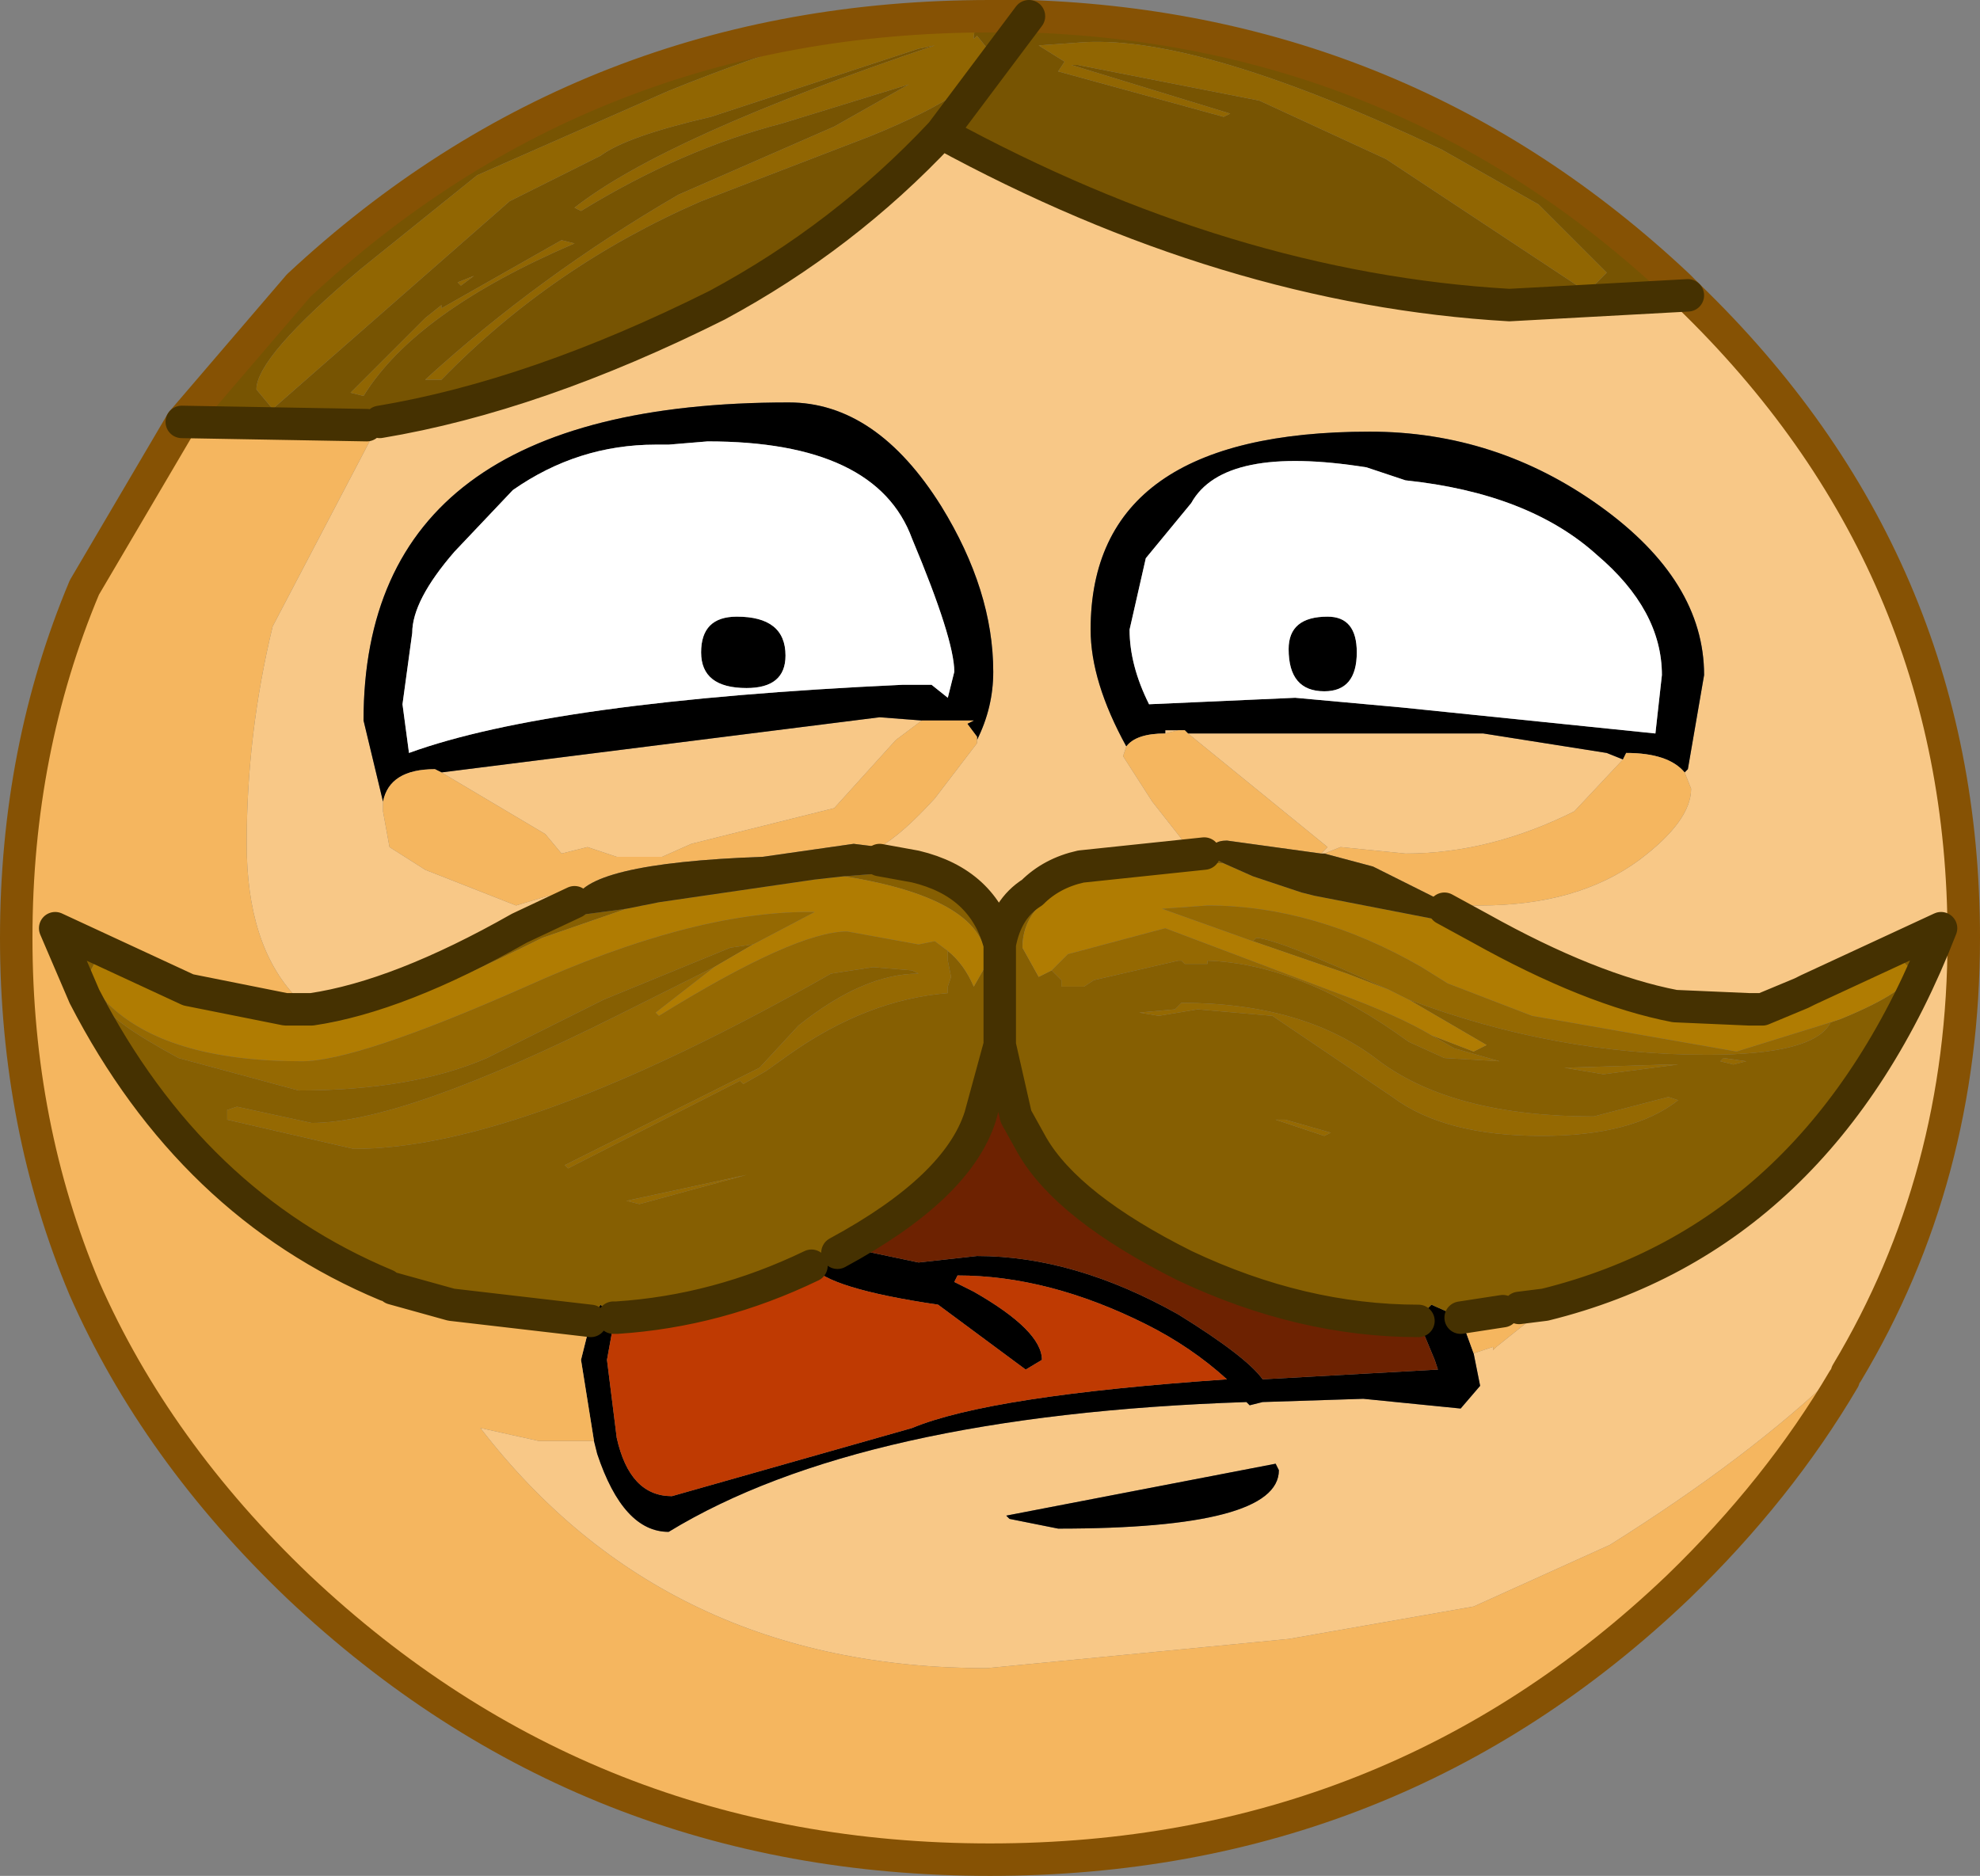 <?xml version="1.0" encoding="UTF-8" standalone="no"?>
<svg xmlns:xlink="http://www.w3.org/1999/xlink" height="28.9px" width="30.5px" xmlns="http://www.w3.org/2000/svg">
  <rect width="100%" height="100%" fill="#808080" stroke="none"/>
  <g transform="matrix(1.0, 0.0, 0.0, 1.0, 15.25, 14.4)">
    <path d="M-12.45 -7.9 L-10.65 -10.0 Q-6.2 -14.15 0.0 -14.15 L0.6 -14.15 Q6.4 -13.95 10.6 -10.0 L10.75 -9.85 8.0 -9.7 Q3.65 -9.95 -0.75 -12.35 -2.25 -10.75 -4.2 -9.7 -7.0 -8.3 -9.4 -7.9 L-9.4 -7.95 -9.6 -7.85 -12.45 -7.9 M0.6 -14.15 L-0.75 -12.35 0.6 -14.15 M1.25 -13.4 L1.35 -13.4 4.15 -12.85 6.1 -11.95 9.2 -9.9 9.5 -10.2 8.45 -11.25 6.95 -12.1 Q3.25 -13.85 1.45 -13.75 L0.75 -13.7 1.15 -13.45 1.05 -13.3 3.6 -12.6 3.7 -12.65 1.25 -13.4 M-1.25 -13.1 L-2.4 -12.45 -4.8 -11.4 Q-6.95 -10.15 -8.7 -8.55 L-8.45 -8.55 Q-6.75 -10.3 -4.45 -11.3 L-1.85 -12.3 Q0.0 -13.05 0.0 -13.6 L-0.2 -13.85 -0.25 -13.8 -0.25 -13.85 Q-0.2 -14.05 -0.45 -14.05 L-0.75 -13.95 -1.2 -14.05 Q-2.35 -14.05 -4.95 -13.0 L-7.9 -11.7 -9.7 -10.25 Q-11.3 -8.9 -11.3 -8.4 L-11.05 -8.1 -7.4 -11.3 -6.0 -12.0 Q-5.6 -12.3 -4.3 -12.6 L-1.1 -13.65 -0.85 -13.7 Q-5.0 -12.3 -6.4 -11.2 L-6.3 -11.15 Q-4.75 -12.1 -3.2 -12.5 L-1.25 -13.1 M-8.15 -10.0 L-7.95 -10.15 -8.2 -10.05 -8.15 -10.0 M-6.4 -10.65 L-6.6 -10.7 -8.45 -9.65 -8.45 -9.7 -8.7 -9.5 -9.85 -8.35 -9.65 -8.3 Q-8.85 -9.6 -6.4 -10.65" fill="#775402" fill-rule="evenodd" stroke="none"/>
    <path d="M1.25 -13.4 L3.7 -12.65 3.6 -12.6 1.05 -13.3 1.15 -13.45 0.75 -13.7 1.45 -13.75 Q3.25 -13.85 6.95 -12.1 L8.45 -11.25 9.5 -10.2 9.2 -9.9 6.1 -11.95 4.15 -12.85 1.35 -13.4 1.25 -13.4 M-1.25 -13.1 L-3.2 -12.5 Q-4.75 -12.1 -6.3 -11.15 L-6.4 -11.2 Q-5.0 -12.3 -0.85 -13.7 L-1.1 -13.65 -4.3 -12.6 Q-5.6 -12.3 -6.0 -12.0 L-7.4 -11.3 -11.05 -8.1 -11.3 -8.4 Q-11.3 -8.9 -9.7 -10.25 L-7.9 -11.7 -4.95 -13.0 Q-2.35 -14.05 -1.2 -14.05 L-0.75 -13.95 -0.45 -14.05 Q-0.2 -14.05 -0.25 -13.85 L-0.25 -13.8 -0.2 -13.85 0.0 -13.6 Q0.0 -13.05 -1.85 -12.3 L-4.45 -11.3 Q-6.75 -10.3 -8.45 -8.55 L-8.7 -8.55 Q-6.95 -10.15 -4.8 -11.4 L-2.4 -12.45 -1.25 -13.1 M-6.4 -10.65 Q-8.85 -9.6 -9.65 -8.3 L-9.85 -8.35 -8.7 -9.5 -8.45 -9.7 -8.45 -9.65 -6.6 -10.7 -6.4 -10.65 M-8.15 -10.0 L-8.2 -10.05 -7.95 -10.15 -8.15 -10.0" fill="#916602" fill-rule="evenodd" stroke="none"/>
    <path d="M10.75 -9.85 Q15.0 -5.75 15.0 0.05 15.0 3.75 13.2 6.75 L13.05 6.75 Q11.7 8.05 9.55 9.4 L7.45 10.35 4.6 10.85 -0.05 11.3 Q-5.0 11.3 -7.85 7.6 L-6.95 7.8 -6.1 7.8 -6.05 8.0 Q-5.65 9.2 -4.95 9.2 -2.0 7.4 3.95 7.2 L4.0 7.25 4.2 7.2 5.75 7.15 7.25 7.3 7.55 6.95 7.45 6.45 7.75 6.35 7.75 6.4 7.8 6.35 8.3 5.95 8.25 5.8 8.25 5.75 8.15 5.75 8.55 5.7 Q12.8 4.65 14.65 -0.1 L12.6 0.85 12.5 0.9 11.9 1.15 11.7 1.15 10.55 1.1 Q9.25 0.85 7.55 -0.1 L7.0 -0.4 7.0 -0.45 7.55 -0.45 Q9.05 -0.45 10.0 -1.15 10.8 -1.75 10.8 -2.25 L10.7 -2.5 10.75 -2.55 11.0 -4.0 Q11.0 -5.45 9.4 -6.6 7.8 -7.75 5.85 -7.75 1.55 -7.75 1.55 -4.7 1.55 -3.9 2.1 -2.9 L2.05 -2.75 2.5 -2.05 3.05 -1.35 3.3 -1.25 1.4 -1.05 Q0.95 -0.95 0.65 -0.65 0.25 -0.4 0.15 0.15 -0.1 -0.8 -1.15 -1.05 L-1.7 -1.15 -1.55 -1.25 -1.7 -1.35 Q-1.35 -1.55 -0.85 -2.1 L-0.2 -2.95 -0.2 -3.0 Q0.05 -3.5 0.05 -4.05 0.05 -5.3 -0.75 -6.6 -1.75 -8.2 -3.1 -8.2 -9.65 -8.2 -9.65 -3.3 L-9.35 -2.05 -9.35 -1.9 -9.25 -1.35 -8.7 -1.0 -7.3 -0.45 -6.8 -0.6 -6.75 -0.6 -6.6 -0.55 -6.4 -0.5 -7.25 -0.1 Q-9.1 0.95 -10.45 1.15 L-10.8 1.15 -10.7 1.1 -10.7 0.95 Q-11.45 0.15 -11.45 -1.4 -11.45 -3.1 -11.05 -4.75 L-9.4 -7.9 Q-7.0 -8.3 -4.2 -9.7 -2.25 -10.75 -0.75 -12.35 3.65 -9.95 8.0 -9.7 L10.75 -9.85 M2.7 -3.1 L2.7 -3.15 2.9 -3.15 2.7 -3.1 M3.05 -3.1 L7.6 -3.1 9.5 -2.8 9.75 -2.7 9.0 -1.9 Q7.7 -1.25 6.4 -1.25 L5.4 -1.35 5.15 -1.25 5.1 -1.25 5.2 -1.35 3.05 -3.1 M0.3 9.0 L1.05 9.15 Q4.45 9.15 4.45 8.25 L4.4 8.15 0.25 8.95 0.3 9.0 M-1.05 -3.3 L-1.45 -3.0 -2.4 -1.95 -4.6 -1.4 -5.05 -1.2 -5.2 -1.2 -5.75 -1.2 -6.2 -1.35 -6.6 -1.25 -6.85 -1.55 -8.45 -2.5 -1.7 -3.35 -1.05 -3.3" fill="#f8c887" fill-rule="evenodd" stroke="none"/>
    <path d="M6.4 -7.0 L5.8 -7.2 Q3.6 -7.55 3.1 -6.65 L2.4 -5.8 2.15 -4.7 Q2.15 -4.15 2.45 -3.55 L4.7 -3.65 6.35 -3.5 10.25 -3.1 10.35 -4.0 Q10.35 -5.0 9.35 -5.85 8.3 -6.8 6.4 -7.0 M2.1 -2.9 Q1.55 -3.9 1.55 -4.7 1.55 -7.75 5.85 -7.75 7.8 -7.75 9.4 -6.6 11.0 -5.45 11.0 -4.0 L10.75 -2.55 10.7 -2.5 Q10.45 -2.8 9.8 -2.8 L9.75 -2.7 9.5 -2.8 7.6 -3.1 3.05 -3.1 3.0 -3.15 2.9 -3.15 2.7 -3.15 2.7 -3.1 Q2.25 -3.1 2.1 -2.9 M7.45 6.45 L7.55 6.95 7.25 7.3 5.75 7.15 4.2 7.2 4.0 7.25 3.95 7.2 Q-2.0 7.4 -4.95 9.2 -5.65 9.2 -6.05 8.0 L-6.1 7.8 -6.3 6.55 -6.15 5.95 -6.0 5.7 -5.8 5.9 -5.8 6.0 -5.9 6.55 -5.75 7.75 Q-5.55 8.65 -4.9 8.65 L-1.2 7.6 Q0.0 7.1 3.65 6.85 3.1 6.35 2.4 6.0 0.9 5.25 -0.5 5.25 L-0.55 5.35 -0.25 5.5 Q0.8 6.1 0.8 6.55 L0.55 6.7 -0.8 5.7 Q-2.5 5.45 -2.75 5.1 L-2.8 4.95 -2.35 4.9 -2.05 4.85 -1.1 5.05 -0.2 4.95 Q1.3 4.95 2.9 5.85 3.95 6.5 4.2 6.85 L6.9 6.7 6.85 6.55 6.6 5.95 6.6 5.9 6.8 5.7 7.25 5.9 7.45 6.45 M5.15 -3.75 Q4.6 -3.75 4.6 -4.4 4.6 -4.9 5.2 -4.9 5.65 -4.9 5.65 -4.35 5.65 -3.75 5.15 -3.75 M0.3 9.0 L0.25 8.95 4.4 8.15 4.45 8.25 Q4.45 9.15 1.05 9.15 L0.3 9.0 M-9.35 -2.05 L-9.65 -3.3 Q-9.65 -8.2 -3.1 -8.2 -1.75 -8.2 -0.75 -6.6 0.05 -5.3 0.05 -4.05 0.05 -3.5 -0.2 -3.0 L-0.2 -3.05 -0.35 -3.25 -0.25 -3.3 -1.05 -3.3 -1.7 -3.35 -8.45 -2.5 -8.55 -2.55 Q-9.25 -2.55 -9.35 -2.05 M-4.95 -7.55 L-5.15 -7.55 Q-6.35 -7.55 -7.35 -6.85 L-8.25 -5.9 Q-8.9 -5.15 -8.9 -4.65 L-9.05 -3.55 -8.95 -2.8 Q-6.75 -3.6 -1.35 -3.85 L-0.9 -3.85 -0.65 -3.65 -0.55 -4.05 Q-0.55 -4.55 -1.2 -6.1 -1.75 -7.6 -4.35 -7.6 L-4.95 -7.55 M-3.9 -4.9 Q-3.15 -4.9 -3.15 -4.3 -3.15 -3.8 -3.75 -3.8 -4.45 -3.8 -4.45 -4.35 -4.45 -4.9 -3.9 -4.9" fill="#000000" fill-rule="evenodd" stroke="none"/>
    <path d="M6.4 -7.0 Q8.3 -6.8 9.35 -5.85 10.35 -5.0 10.35 -4.0 L10.25 -3.1 6.35 -3.5 4.7 -3.65 2.45 -3.55 Q2.15 -4.15 2.15 -4.7 L2.4 -5.8 3.1 -6.65 Q3.6 -7.55 5.8 -7.2 L6.4 -7.0 M5.15 -3.75 Q5.65 -3.75 5.65 -4.35 5.65 -4.9 5.2 -4.9 4.6 -4.9 4.6 -4.4 4.6 -3.75 5.15 -3.75 M-4.95 -7.55 L-4.35 -7.6 Q-1.75 -7.6 -1.2 -6.1 -0.55 -4.55 -0.55 -4.05 L-0.65 -3.65 -0.9 -3.85 -1.35 -3.85 Q-6.75 -3.6 -8.95 -2.8 L-9.05 -3.55 -8.9 -4.65 Q-8.9 -5.15 -8.25 -5.9 L-7.35 -6.85 Q-6.35 -7.55 -5.15 -7.55 L-4.95 -7.55 M-3.9 -4.9 Q-4.45 -4.9 -4.45 -4.35 -4.45 -3.8 -3.75 -3.8 -3.15 -3.8 -3.15 -4.3 -3.15 -4.9 -3.9 -4.9" fill="#ffffff" fill-rule="evenodd" stroke="none"/>
    <path d="M13.2 6.75 L13.25 6.75 13.15 6.85 Q12.15 8.55 10.6 10.05 6.2 14.25 0.0 14.25 -6.2 14.25 -10.65 10.05 -12.85 7.95 -13.95 5.45 -15.0 2.95 -15.0 0.05 -15.0 -2.85 -13.95 -5.35 L-12.45 -7.9 -9.6 -7.85 -9.4 -7.95 -9.4 -7.9 -11.05 -4.75 Q-11.45 -3.1 -11.45 -1.4 -11.45 0.15 -10.7 0.95 L-10.7 1.1 -10.8 1.15 -10.85 1.15 -12.35 0.85 -14.4 -0.1 -13.95 0.95 Q-12.3 4.15 -9.3 5.4 L-9.25 5.3 -9.2 5.45 -8.3 5.7 -6.15 5.95 -6.3 6.55 -6.1 7.8 -6.95 7.8 -7.85 7.6 Q-5.0 11.3 -0.05 11.3 L4.6 10.85 7.45 10.35 9.55 9.4 Q11.7 8.05 13.05 6.75 L13.2 6.75 M2.1 -2.9 Q2.25 -3.1 2.7 -3.1 L2.9 -3.15 3.0 -3.15 3.05 -3.1 5.2 -1.35 5.1 -1.25 3.65 -1.45 Q3.4 -1.45 3.4 -1.25 L3.4 -1.2 3.3 -1.25 3.05 -1.35 2.5 -2.05 2.05 -2.75 2.1 -2.9 M9.75 -2.7 L9.8 -2.8 Q10.45 -2.8 10.7 -2.5 L10.8 -2.25 Q10.8 -1.75 10.0 -1.15 9.05 -0.45 7.55 -0.45 L7.0 -0.45 7.0 -0.5 5.9 -1.05 5.15 -1.25 5.4 -1.35 6.4 -1.25 Q7.7 -1.25 9.0 -1.9 L9.75 -2.7 M8.15 5.75 L8.25 5.75 8.25 5.8 8.3 5.95 7.8 6.35 7.75 6.4 7.75 6.35 7.45 6.45 7.25 5.9 7.9 5.8 7.9 5.75 8.15 5.75 M-6.4 -0.5 L-6.6 -0.55 -6.75 -0.6 -6.8 -0.6 -7.3 -0.45 -8.7 -1.0 -9.25 -1.35 -9.35 -1.9 -9.35 -2.05 Q-9.25 -2.55 -8.55 -2.55 L-8.45 -2.5 -6.85 -1.55 -6.6 -1.25 -6.2 -1.35 -5.75 -1.2 -5.2 -1.2 -5.05 -1.2 -4.6 -1.4 -2.4 -1.95 -1.45 -3.0 -1.05 -3.3 -0.25 -3.3 -0.35 -3.25 -0.2 -3.05 -0.2 -3.0 -0.2 -2.95 -0.85 -2.1 Q-1.35 -1.55 -1.7 -1.35 L-2.1 -1.4 -3.5 -1.2 Q-6.3 -1.1 -6.4 -0.5" fill="#f5b65f" fill-rule="evenodd" stroke="none"/>
    <path d="M7.0 -0.4 L7.55 -0.1 Q9.25 0.85 10.55 1.1 L10.4 1.1 Q7.65 0.35 7.2 -0.05 L6.95 -0.3 7.0 -0.4 M11.7 1.15 L11.9 1.15 11.65 1.2 11.7 1.15 M12.6 0.85 L14.65 -0.1 Q12.8 4.65 8.55 5.7 L8.15 5.75 7.9 5.75 7.9 5.8 7.25 5.9 6.8 5.7 6.6 5.9 6.6 5.95 Q4.8 5.95 3.0 5.1 1.2 4.2 0.65 3.25 L0.4 2.8 0.15 1.7 -0.15 2.8 Q-0.5 3.9 -2.35 4.9 L-2.8 4.95 -2.75 5.1 Q-4.2 5.8 -5.75 5.9 L-5.8 5.9 -6.0 5.7 -6.15 5.95 -8.3 5.7 -9.2 5.45 -9.25 5.3 -9.3 5.4 Q-12.3 4.15 -13.95 0.95 L-14.4 -0.1 -12.35 0.85 -10.85 1.15 -10.8 1.15 -10.45 1.15 Q-9.1 0.95 -7.25 -0.1 L-6.4 -0.5 -6.35 -0.3 -5.6 -0.4 -6.9 0.05 Q-9.6 1.4 -10.6 1.4 L-12.6 0.95 -13.8 0.45 -13.9 0.65 -13.6 1.05 -13.6 1.1 Q-13.6 1.3 -12.5 1.9 L-10.65 2.4 Q-8.9 2.4 -7.75 1.9 L-5.95 1.0 -4.0 0.2 -3.65 0.15 -4.25 0.5 -5.75 1.25 Q-9.05 2.9 -10.45 2.9 L-11.6 2.65 -11.75 2.7 -11.75 2.85 -9.8 3.3 Q-7.2 3.3 -2.45 0.6 L-1.8 0.5 -1.2 0.55 -1.1 0.6 Q-1.95 0.6 -2.95 1.4 L-3.55 2.05 -6.55 3.55 -6.5 3.6 -3.85 2.25 -3.8 2.3 -3.45 2.1 -3.1 1.85 Q-1.9 1.0 -0.65 0.9 L-0.65 0.8 -0.6 0.65 -0.65 0.4 -0.65 0.25 Q-0.4 0.45 -0.25 0.8 L-0.05 0.45 Q-0.05 -0.55 -2.25 -0.9 L-1.6 -0.95 -1.75 -1.1 -1.7 -1.15 -1.15 -1.05 Q-0.1 -0.8 0.15 0.15 0.25 -0.4 0.65 -0.65 0.95 -0.95 1.4 -1.05 L3.3 -1.25 3.4 -1.2 3.6 -1.1 Q0.5 -1.1 0.5 0.2 L0.75 0.65 0.95 0.55 1.1 0.7 1.1 0.8 1.45 0.8 1.6 0.7 2.9 0.4 2.95 0.4 3.0 0.45 3.35 0.45 3.35 0.4 Q4.8 0.45 6.45 1.65 L7.0 1.9 7.85 1.95 7.15 1.75 6.8 1.55 7.45 1.8 7.65 1.7 6.45 1.0 Q8.7 1.85 11.05 1.85 12.7 1.85 12.95 1.35 L13.1 1.3 Q14.2 0.85 14.2 0.55 L14.05 0.4 12.6 0.85 M4.05 0.1 L4.1 0.05 Q4.4 0.05 6.15 0.85 L5.5 0.6 4.05 0.1 M10.6 2.55 L10.45 2.5 9.3 2.8 Q7.15 2.8 6.0 1.95 4.85 1.05 2.95 1.05 L2.85 1.15 2.3 1.2 2.6 1.25 3.2 1.15 4.35 1.25 6.2 2.5 Q7.0 3.1 8.5 3.1 9.9 3.1 10.6 2.55 M10.6 2.0 L10.45 2.0 8.85 2.05 9.45 2.15 10.6 2.0 M11.3 1.9 L11.25 1.95 11.45 2.0 11.65 1.95 11.3 1.9 M5.15 3.1 L5.25 3.05 4.55 2.85 4.4 2.85 5.15 3.1 M0.15 1.7 L0.15 0.15 0.15 1.7 M-5.6 4.1 L-5.4 4.15 -3.75 3.7 -5.6 4.1" fill="#865f02" fill-rule="evenodd" stroke="none"/>
    <path d="M10.55 1.1 L11.7 1.15 11.65 1.2 11.9 1.15 12.5 0.9 12.6 0.85 14.05 0.4 14.2 0.55 Q14.2 0.85 13.1 1.3 L12.95 1.35 11.5 1.8 8.35 1.25 7.05 0.75 6.65 0.5 Q5.0 -0.45 3.35 -0.45 L2.65 -0.4 4.05 0.1 5.5 0.6 6.15 0.85 6.45 1.0 7.65 1.7 7.45 1.8 6.8 1.55 Q6.3 1.25 5.35 0.9 L2.7 -0.1 1.2 0.3 0.95 0.55 0.75 0.65 0.5 0.2 Q0.5 -1.1 3.6 -1.1 L4.05 -0.9 4.2 -0.85 4.8 -0.65 5.0 -0.6 6.8 -0.25 6.95 -0.3 7.2 -0.05 Q7.65 0.35 10.4 1.1 L10.55 1.1 M-2.25 -0.9 Q-0.05 -0.55 -0.05 0.45 L-0.25 0.8 Q-0.4 0.45 -0.65 0.25 L-0.85 0.1 -1.1 0.15 -2.2 -0.05 Q-3.0 -0.05 -5.1 1.25 L-5.15 1.2 -4.25 0.5 -3.65 0.15 -2.7 -0.35 -2.8 -0.35 Q-4.6 -0.35 -7.15 0.8 -9.75 1.95 -10.6 1.95 -12.7 1.95 -13.6 1.05 L-13.9 0.65 -13.8 0.45 -12.6 0.95 -10.6 1.4 Q-9.6 1.4 -6.9 0.05 L-5.6 -0.4 -5.1 -0.5 -2.7 -0.85 -2.25 -0.9" fill="#b07c02" fill-rule="evenodd" stroke="none"/>
    <path d="M4.05 0.1 L2.65 -0.4 3.35 -0.45 Q5.0 -0.45 6.65 0.5 L7.05 0.75 8.35 1.25 11.5 1.8 12.95 1.35 Q12.7 1.85 11.05 1.85 8.7 1.85 6.45 1.0 L6.15 0.85 Q4.4 0.05 4.1 0.05 L4.05 0.1 M11.3 1.9 L11.65 1.95 11.45 2.0 11.25 1.95 11.3 1.9 M10.6 2.0 L9.45 2.15 8.85 2.05 10.45 2.0 10.6 2.0 M10.6 2.55 Q9.9 3.1 8.5 3.1 7.0 3.1 6.2 2.5 L4.35 1.25 3.2 1.15 2.6 1.25 2.3 1.2 2.85 1.15 2.95 1.05 Q4.85 1.05 6.0 1.95 7.15 2.8 9.3 2.8 L10.45 2.5 10.6 2.55 M6.8 1.55 L7.15 1.75 7.85 1.95 7.0 1.9 6.45 1.65 Q4.8 0.45 3.35 0.4 L3.35 0.45 3.0 0.45 2.95 0.4 2.9 0.4 1.6 0.7 1.45 0.8 1.1 0.8 1.1 0.7 0.95 0.55 1.2 0.3 2.7 -0.1 5.35 0.9 Q6.3 1.25 6.8 1.55 M5.15 3.1 L4.4 2.85 4.55 2.85 5.25 3.05 5.15 3.1 M-0.65 0.25 L-0.65 0.4 -0.6 0.65 -0.65 0.8 -0.65 0.9 Q-1.9 1.0 -3.1 1.85 L-3.45 2.1 -3.8 2.3 -3.85 2.25 -6.5 3.6 -6.55 3.55 -3.55 2.05 -2.95 1.4 Q-1.95 0.6 -1.1 0.6 L-1.2 0.55 -1.8 0.5 -2.45 0.6 Q-7.2 3.3 -9.8 3.3 L-11.75 2.85 -11.75 2.7 -11.6 2.65 -10.45 2.9 Q-9.05 2.9 -5.75 1.25 L-4.25 0.5 -5.15 1.2 -5.1 1.25 Q-3.0 -0.05 -2.2 -0.05 L-1.1 0.15 -0.85 0.1 -0.65 0.25 M-3.65 0.15 L-4.0 0.2 -5.95 1.0 -7.75 1.9 Q-8.9 2.4 -10.65 2.4 L-12.5 1.9 Q-13.6 1.3 -13.6 1.1 L-13.6 1.05 Q-12.7 1.95 -10.6 1.95 -9.75 1.95 -7.15 0.8 -4.6 -0.35 -2.8 -0.35 L-2.7 -0.35 -3.65 0.15 M-5.6 4.1 L-3.75 3.7 -5.4 4.15 -5.6 4.1" fill="#956902" fill-rule="evenodd" stroke="none"/>
    <path d="M7.0 -0.45 L7.0 -0.4 6.95 -0.3 6.8 -0.25 5.0 -0.6 4.8 -0.65 4.2 -0.85 4.05 -0.9 3.6 -1.1 3.4 -1.2 3.4 -1.25 Q3.4 -1.45 3.65 -1.45 L5.1 -1.25 5.15 -1.25 5.9 -1.05 7.0 -0.5 7.0 -0.45 M-1.7 -1.35 L-1.55 -1.25 -1.7 -1.15 -1.75 -1.1 -1.6 -0.95 -2.25 -0.9 -2.7 -0.85 -5.1 -0.5 -5.6 -0.4 -6.35 -0.3 -6.4 -0.5 Q-6.3 -1.1 -3.5 -1.2 L-2.1 -1.4 -1.7 -1.35" fill="#453101" fill-rule="evenodd" stroke="none"/>
    <path d="M6.6 5.95 L6.85 6.55 6.9 6.7 4.2 6.85 Q3.95 6.5 2.9 5.85 1.3 4.95 -0.2 4.95 L-1.1 5.05 -2.05 4.85 -2.35 4.9 Q-0.5 3.9 -0.15 2.8 L0.15 1.7 0.4 2.8 0.65 3.25 Q1.2 4.2 3.0 5.1 4.8 5.95 6.6 5.95" fill="#6d2201" fill-rule="evenodd" stroke="none"/>
    <path d="M-2.75 5.1 Q-2.5 5.45 -0.8 5.7 L0.55 6.7 0.8 6.55 Q0.8 6.1 -0.25 5.5 L-0.55 5.35 -0.5 5.25 Q0.9 5.25 2.4 6.0 3.1 6.35 3.65 6.85 0.0 7.1 -1.2 7.6 L-4.9 8.65 Q-5.55 8.65 -5.75 7.75 L-5.9 6.55 -5.8 6.0 -5.8 5.9 -5.75 5.9 Q-4.2 5.8 -2.75 5.1" fill="#bf3a02" fill-rule="evenodd" stroke="none"/>
    <path d="M-12.45 -7.9 L-10.65 -10.0 Q-6.2 -14.15 0.0 -14.15 L0.6 -14.15 Q6.4 -13.95 10.6 -10.0 L10.75 -9.85 Q15.0 -5.75 15.0 0.05 15.0 3.75 13.2 6.75 M13.15 6.85 Q12.15 8.55 10.6 10.05 6.2 14.25 0.0 14.25 -6.2 14.25 -10.65 10.05 -12.85 7.95 -13.95 5.45 -15.0 2.95 -15.0 0.05 -15.0 -2.85 -13.95 -5.35 L-12.45 -7.9" fill="none" stroke="#865204" stroke-linecap="round" stroke-linejoin="round" stroke-width="0.5"/>
    <path d="M-12.45 -7.9 L-9.6 -7.85 M-9.4 -7.9 Q-7.0 -8.3 -4.2 -9.7 -2.25 -10.75 -0.75 -12.35 L0.6 -14.15 M7.0 -0.4 L7.55 -0.1 Q9.25 0.85 10.55 1.1 L11.7 1.15 11.9 1.15 12.5 0.9 12.6 0.85 14.65 -0.1 Q12.8 4.65 8.55 5.7 L8.15 5.75 M-1.7 -1.15 L-1.15 -1.05 Q-0.1 -0.8 0.15 0.15 0.25 -0.4 0.65 -0.65 0.95 -0.95 1.4 -1.05 L3.3 -1.25 M10.75 -9.85 L8.0 -9.7 Q3.65 -9.95 -0.75 -12.35 M7.9 5.8 L7.25 5.9 M6.6 5.95 Q4.8 5.95 3.0 5.1 1.2 4.2 0.65 3.25 L0.4 2.8 0.15 1.7 -0.15 2.8 Q-0.5 3.9 -2.35 4.9 M0.15 0.15 L0.15 1.7 M-10.8 1.15 L-10.45 1.15 Q-9.1 0.95 -7.25 -0.1 L-6.4 -0.5 M-9.2 5.45 L-8.3 5.7 -6.15 5.95 M-2.75 5.1 Q-4.2 5.8 -5.75 5.9 L-5.8 5.9 M-10.8 1.15 L-10.85 1.15 -12.35 0.85 -14.4 -0.1 -13.95 0.95 Q-12.3 4.15 -9.3 5.4" fill="none" stroke="#453101" stroke-linecap="round" stroke-linejoin="round" stroke-width="0.5"/>
  </g>
</svg>
